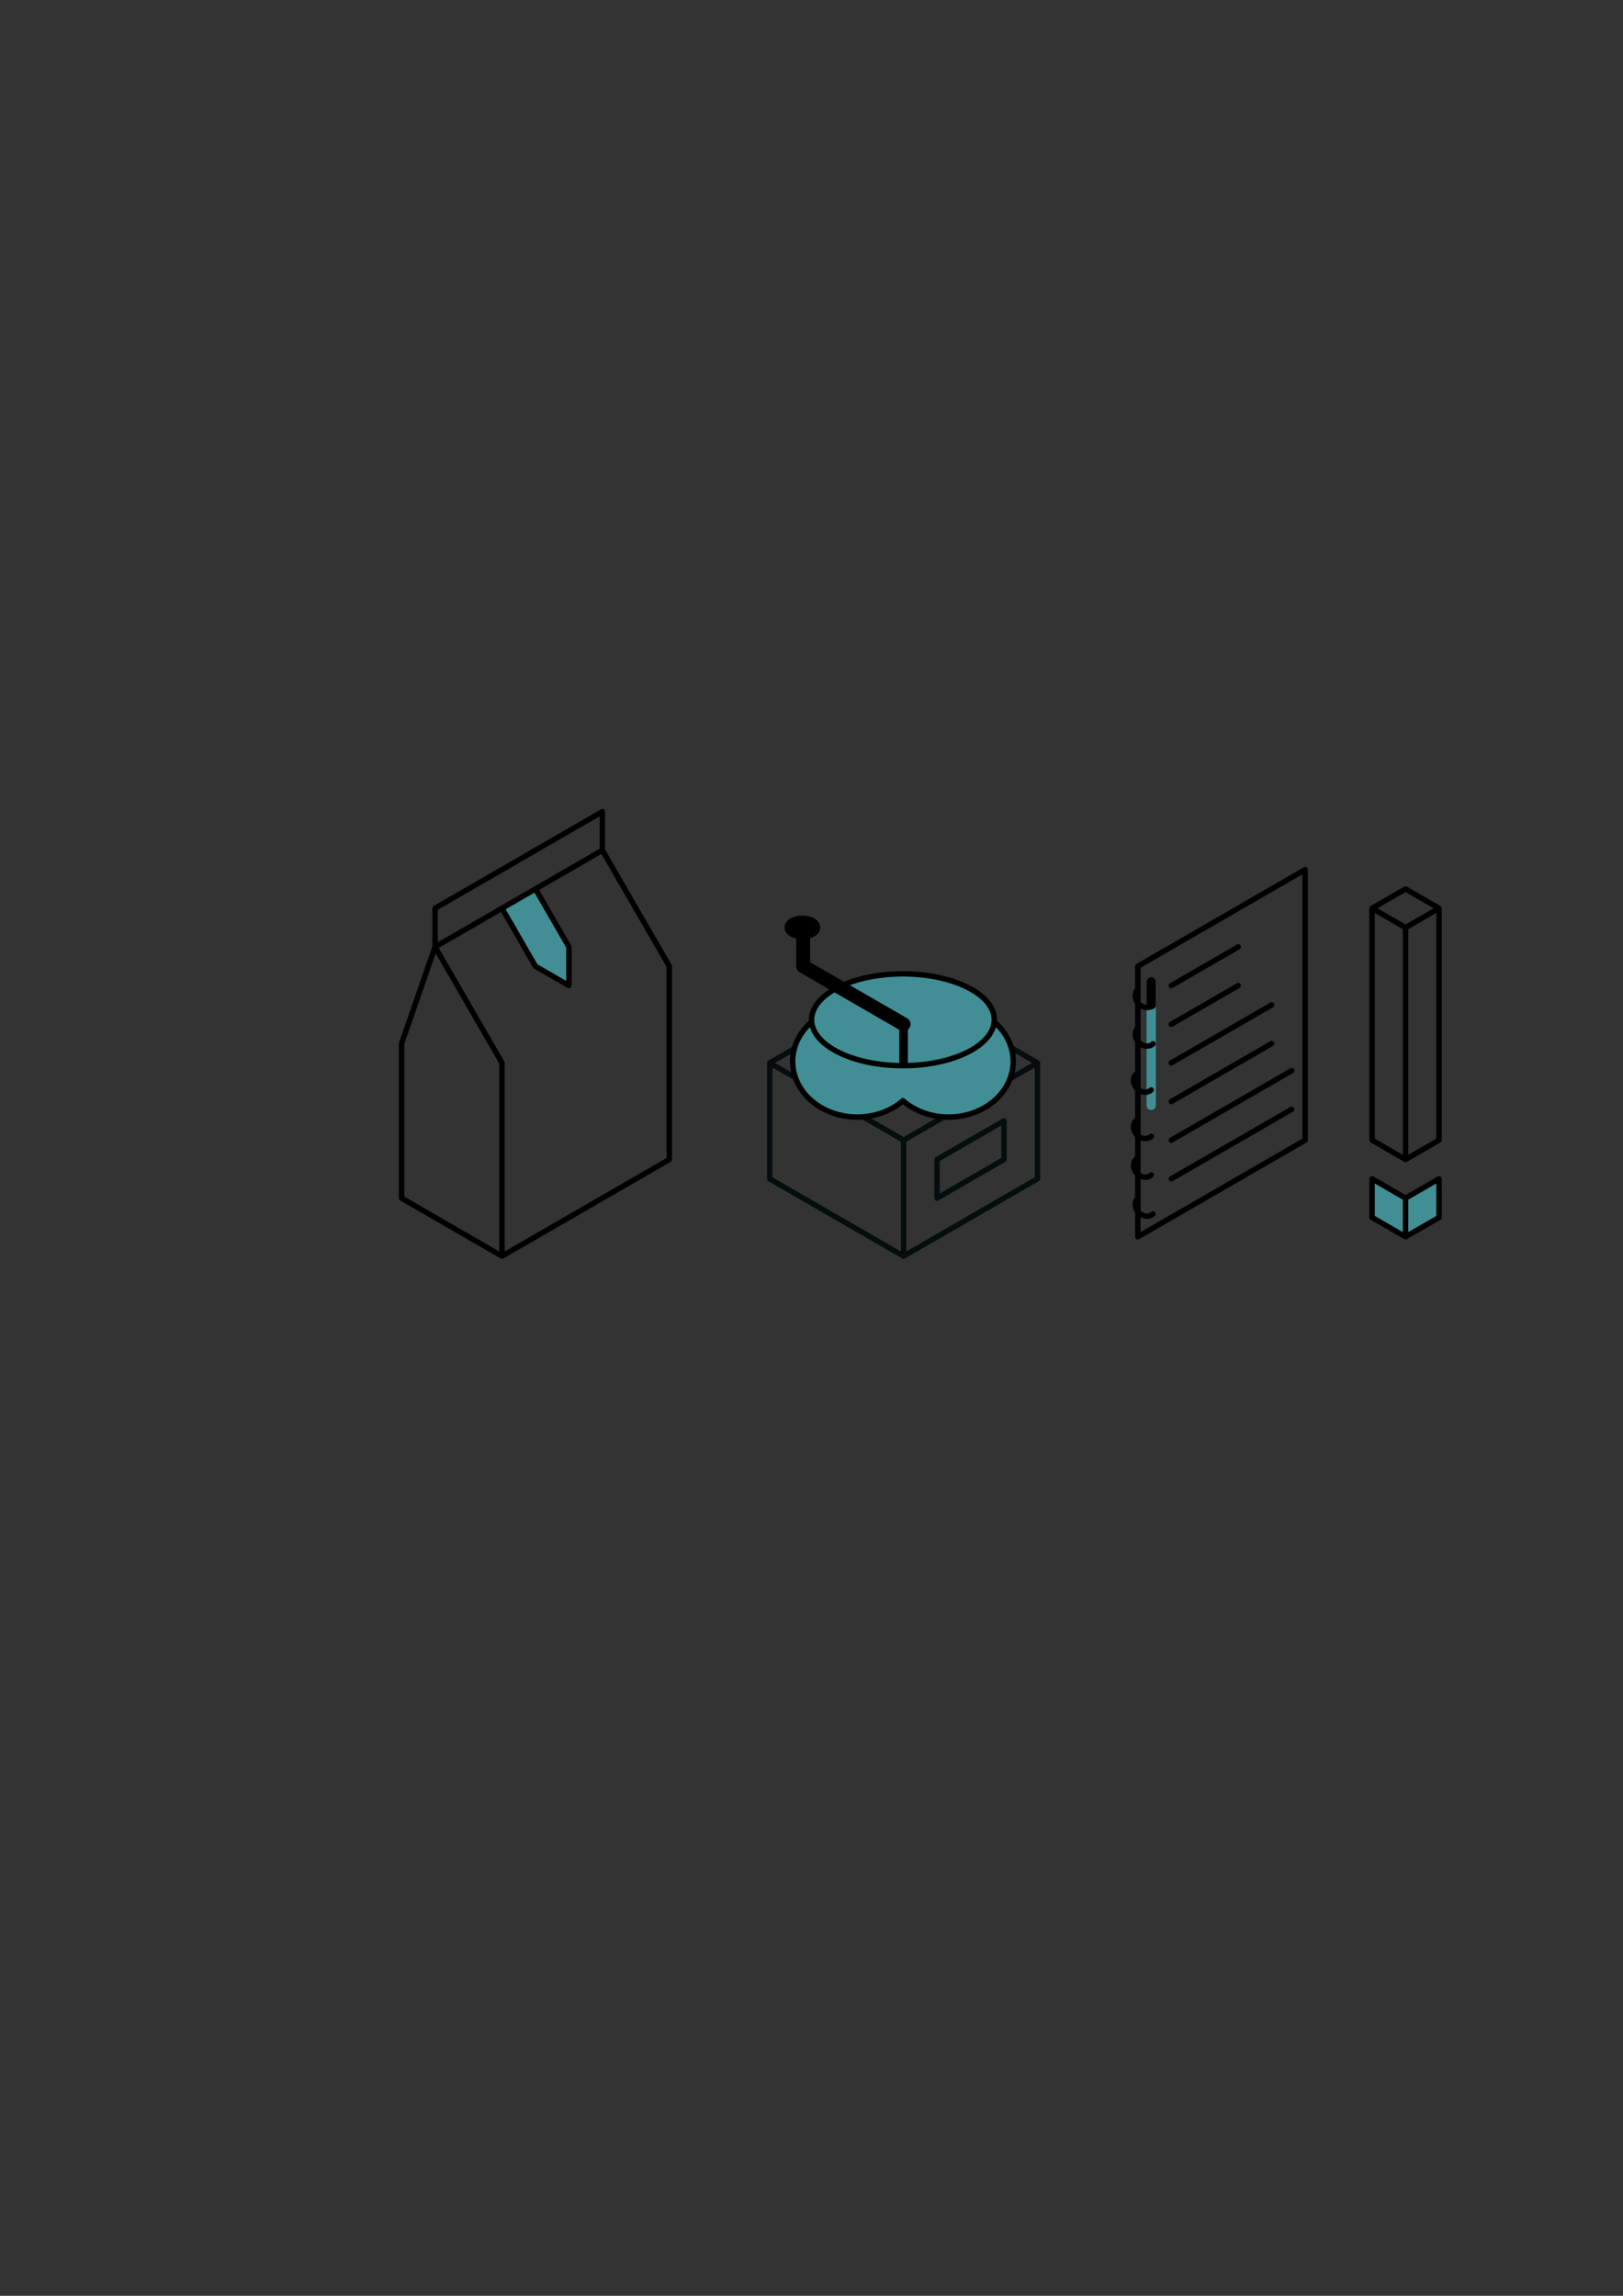 <?xml version="1.0" encoding="UTF-8" standalone="no"?>
<svg
   xmlns:dc="http://purl.org/dc/elements/1.1/"
   xmlns:cc="http://creativecommons.org/ns#"
   xmlns:rdf="http://www.w3.org/1999/02/22-rdf-syntax-ns#"
   xmlns:svg="http://www.w3.org/2000/svg"
   xmlns="http://www.w3.org/2000/svg"
   xmlns:sodipodi="http://sodipodi.sourceforge.net/DTD/sodipodi-0.dtd"
   xmlns:inkscape="http://www.inkscape.org/namespaces/inkscape"
   sodipodi:docname="icons.svg"
   inkscape:version="1.0 (4035a4fb49, 2020-05-01)"
   id="svg8"
   version="1.1"
   viewBox="0 0 210 297"
   height="297mm"
   width="210mm">
  <rect x="0" y="0" width="210" height="297" fill="#333333" stroke="none"/>
  <defs
     id="defs2" />
  <sodipodi:namedview
     inkscape:window-maximized="1"
     inkscape:window-y="-8"
     inkscape:window-x="-8"
     inkscape:window-height="1417"
     inkscape:window-width="2560"
     showgrid="true"
     inkscape:document-rotation="0"
     inkscape:current-layer="layer1"
     inkscape:document-units="mm"
     inkscape:cy="386.78785"
     inkscape:cx="1011.0534"
     inkscape:zoom="1.4"
     inkscape:pageshadow="2"
     inkscape:pageopacity="0.0"
     borderopacity="1.0"
     bordercolor="#666666"
     pagecolor="#ffffff"
     id="base">
    <inkscape:grid
       opacity="0"
       color="#3f3fff"
       id="grid857"
       type="axonomgrid" />
  </sodipodi:namedview>
  <g
     id="layer1"
     inkscape:groupmode="layer"
     inkscape:label="Layer 1">
    <path
       sodipodi:nodetypes="ccccc"
       id="path919"
       d="m 64.952,117.5 4.33,7.5 4.33,2.5 v -5 L 69.282,115"
       style="fill:#418f94;fill-opacity:1;stroke:#000000;stroke-width:0.7;stroke-linecap:round;stroke-linejoin:round;stroke-opacity:1" />
    <path
       d="m 77.942,110 8.66,15 v 25 M 56.292,122.5 v -5 L 77.942,105 v 5 M 56.292,122.5 77.942,110 M 64.952,162.5 86.603,150 m -34.641,5 v -20 l 4.33,-12.5 8.66,15 10e-7,25 z"
       style="fill:none;stroke:#000000;stroke-width:0.7;stroke-linecap:round;stroke-linejoin:round;stroke-opacity:1"
       id="path915" />
    <path
       sodipodi:nodetypes="ccccccccccccc"
       d="m 99.593,152.5 17.321,10 17.321,-10 m 0,-15 -17.321,-10 -17.321,10 m 17.321,10 17.321,-10 0,15 m -34.641,0 0,-15 17.321,10 0,15"
       style="fill:none;fill-opacity:1;stroke:#060d0e;stroke-width:0.7;stroke-linecap:round;stroke-linejoin:round;stroke-miterlimit:4;stroke-dasharray:none;stroke-opacity:1"
       id="path988" />
    <path
       id="path991"
       d="m 121.244,150 8.66,-5 v 5 l -8.66,5 z"
       style="fill:none;fill-opacity:1;stroke:#060d0e;stroke-width:0.7;stroke-linecap:round;stroke-linejoin:round;stroke-miterlimit:4;stroke-dasharray:none;stroke-opacity:1" />
    <path
       d="m -105.011,-131.924 a 11.82,5.939 0 0 1 -11.82,5.939 11.82,5.939 0 0 1 -11.82,-5.939 11.82,5.939 0 0 1 11.82,-5.939 11.82,5.939 0 0 1 11.82,5.939 m -23.639,-0.288 a -11.82,-10.189 0 0 1 11.82,-10.189 -11.82,-10.189 0 0 1 11.82,10.189"
       transform="scale(-1)"
       style="fill:#418f94;fill-opacity:1;stroke:#000000;stroke-width:0.7;stroke-linecap:round;stroke-linejoin:round;stroke-miterlimit:4;stroke-dasharray:none;stroke-opacity:1"
       id="path993-8" />
    <path
       id="path1127"
       d="m 116.913,137.5 v -5"
       style="fill:none;fill-opacity:1;stroke:#000000;stroke-width:1.1;stroke-linecap:round;stroke-linejoin:round;stroke-miterlimit:4;stroke-dasharray:none;stroke-opacity:1" />
    <path
       id="path1129"
       d="m 116.913,132.5 -12.99,-7.5 0,-5"
       style="fill:none;fill-opacity:1;stroke:#000000;stroke-width:1.8;stroke-linecap:round;stroke-linejoin:round;stroke-miterlimit:4;stroke-dasharray:none;stroke-opacity:1" />
    <ellipse
       ry="0.623"
       rx="1.407"
       cy="119.976"
       cx="103.821"
       id="path1131"
       style="fill:#000000;fill-opacity:1;stroke:#000000;stroke-width:1.8;stroke-linecap:round;stroke-linejoin:round;stroke-miterlimit:4;stroke-dasharray:none;stroke-opacity:1" />
    <path
       sodipodi:nodetypes="ccccc"
       id="path1623"
       d="m 147.224,160 0,-35 21.651,-12.5 0,35 z"
       style="fill:none;fill-opacity:1;stroke:#000000;stroke-width:0.7;stroke-linecap:round;stroke-linejoin:round;stroke-miterlimit:4;stroke-dasharray:none;stroke-opacity:1" />
    <path
       sodipodi:nodetypes="cc"
       id="path1621"
       d="M 151.554,137.5 164.545,130"
       style="fill:none;fill-opacity:1;stroke:#000000;stroke-width:0.7;stroke-linecap:round;stroke-linejoin:round;stroke-miterlimit:4;stroke-dasharray:none;stroke-opacity:1" />
    <path
       sodipodi:nodetypes="cc"
       id="path1619"
       d="M 151.554,142.5 164.545,135"
       style="fill:none;fill-opacity:1;stroke:#000000;stroke-width:0.7;stroke-linecap:round;stroke-linejoin:round;stroke-miterlimit:4;stroke-dasharray:none;stroke-opacity:1" />
    <path
       id="path1611"
       d="m 148.956,147 a 1.412,1.209 46.128 0 1 -1.846,-0.185 1.412,1.209 46.128 0 1 -0.112,-1.851"
       style="fill:none;fill-opacity:1;stroke:#000000;stroke-width:0.7;stroke-linecap:round;stroke-linejoin:round;stroke-miterlimit:4;stroke-dasharray:none;stroke-opacity:1" />
    <path
       id="path1609"
       d="m 148.956,152 a 1.412,1.209 46.128 0 1 -1.846,-0.185 1.412,1.209 46.128 0 1 -0.112,-1.851"
       style="fill:none;fill-opacity:1;stroke:#000000;stroke-width:0.7;stroke-linecap:round;stroke-linejoin:round;stroke-miterlimit:4;stroke-dasharray:none;stroke-opacity:1" />
    <path
       id="path1217-6-7"
       d="M 149.182,157.036 A 1.412,1.209 46.128 0 1 147.336,156.851 1.412,1.209 46.128 0 1 147.224,155"
       style="fill:none;fill-opacity:1;stroke:#000000;stroke-width:0.7;stroke-linecap:round;stroke-linejoin:round;stroke-miterlimit:4;stroke-dasharray:none;stroke-opacity:1" />
    <g
       transform="translate(-5.4907942e-7,-9)"
       id="g1281">
      <path
         style="fill:none;fill-opacity:1;stroke:#418f94;stroke-width:1.2;stroke-linecap:round;stroke-linejoin:round;stroke-miterlimit:4;stroke-dasharray:none;stroke-opacity:1"
         d="m 148.956,152 v -16 2"
         id="path1145" />
      <path
         style="fill:none;fill-opacity:1;stroke:#000000;stroke-width:1.2;stroke-linecap:round;stroke-linejoin:round;stroke-miterlimit:4;stroke-dasharray:none;stroke-opacity:1"
         d="m 148.956,136 v 3"
         id="path1277" />
    </g>
    <path
       d="m 181.865,120 -4.33,-2.5 m 4.33,32.5 v -30 l 4.33,-2.5 m -4.33,32.5 -4.33,-2.5 v -30 l 4.33,-2.5 4.33,2.5 v 30 z"
       style="fill:none;fill-opacity:1;stroke:#000000;stroke-width:0.7;stroke-linecap:round;stroke-linejoin:round;stroke-miterlimit:4;stroke-dasharray:none;stroke-opacity:1"
       id="path1301" />
    <path
       d="m 181.865,155 v 5 m -4.33,-7.5 v 5 l 4.33,2.5 4.33,-2.5 v -5 l -4.33,2.5 z"
       style="fill:#418f94;fill-opacity:1;stroke:#000000;stroke-width:0.7;stroke-linecap:round;stroke-linejoin:round;stroke-miterlimit:4;stroke-dasharray:none;stroke-opacity:1"
       id="path1305" />
    <g
       id="g1426">
      <path
         sodipodi:nodetypes="ccccccccccccc"
         d="m 346.41,95 17.321,10 17.321,-10 m 0,-15 -17.321,-10 -17.321,10 m 17.321,10 17.321,-10 v 15 m -34.641,0 V 80 l 17.321,10 v 15"
         style="fill:none;fill-opacity:1;stroke:#060d0e;stroke-width:0.7;stroke-linecap:round;stroke-linejoin:round;stroke-miterlimit:4;stroke-dasharray:none;stroke-opacity:1"
         id="path988-9" />
      <path
         id="path991-8"
         d="m 368.061,92.5 8.66,-5 v 5 l -8.66,5 z"
         style="fill:none;fill-opacity:1;stroke:#060d0e;stroke-width:0.7;stroke-linecap:round;stroke-linejoin:round;stroke-miterlimit:4;stroke-dasharray:none;stroke-opacity:1" />
      <path
         d="m 351.829,74.424 a 11.82,5.939 0 0 1 11.82,-5.939 11.82,5.939 0 0 1 11.82,5.939 11.82,5.939 0 0 1 -11.82,5.939 11.82,5.939 0 0 1 -11.82,-5.939 m 23.639,0.288 A 11.82,10.189 0 0 1 363.648,84.901 11.82,10.189 0 0 1 351.829,74.712"
         style="fill:#418f94;fill-opacity:1;stroke:#000000;stroke-width:0.7;stroke-linecap:round;stroke-linejoin:round;stroke-miterlimit:4;stroke-dasharray:none;stroke-opacity:1"
         id="path993-8-3" />
      <g
         id="g1372">
        <path
           style="fill:none;fill-opacity:1;stroke:#000000;stroke-width:1.1;stroke-linecap:round;stroke-linejoin:round;stroke-miterlimit:4;stroke-dasharray:none;stroke-opacity:1"
           d="M 363.731,80 V 75"
           id="path1127-6" />
        <path
           style="fill:none;fill-opacity:1;stroke:#000000;stroke-width:1.8;stroke-linecap:round;stroke-linejoin:round;stroke-miterlimit:4;stroke-dasharray:none;stroke-opacity:1"
           d="m 363.731,75 -12.99,-7.5 v -5"
           id="path1129-3" />
        <ellipse
           style="fill:#000000;fill-opacity:1;stroke:#000000;stroke-width:1.8;stroke-linecap:round;stroke-linejoin:round;stroke-miterlimit:4;stroke-dasharray:none;stroke-opacity:1"
           id="path1131-3"
           cx="350.638"
           cy="62.476"
           rx="1.407"
           ry="0.623" />
      </g>
    </g>
    <g
       id="g1504">
      <g
         id="g1436">
        <path
           id="path1301-4"
           style="fill:none;fill-opacity:1;stroke:#000000;stroke-width:0.7;stroke-linecap:round;stroke-linejoin:round;stroke-miterlimit:4;stroke-dasharray:none;stroke-opacity:1"
           d="M 428.683,62.5 424.352,60 m 4.33,32.5 v -30 L 433.013,60 M 428.683,92.5 424.352,90 V 60 l 4.33,-2.5 4.33,2.5 v 30 z" />
        <path
           id="path1305-3"
           style="fill:#418f94;fill-opacity:1;stroke:#000000;stroke-width:0.7;stroke-linecap:round;stroke-linejoin:round;stroke-miterlimit:4;stroke-dasharray:none;stroke-opacity:1"
           d="m 428.683,97.5 v 5 M 424.352,95 v 5 l 4.33,2.5 4.33,-2.5 v -5 l -4.33,2.5 z" />
      </g>
    </g>
    <g
       id="g1367-1"
       transform="translate(-12.99,12.5)">
      <path
         style="fill:#418f94;fill-opacity:1;stroke:#000000;stroke-width:0.7;stroke-linecap:round;stroke-linejoin:round;stroke-opacity:1"
         d="m 311.769,60 4.33,7.5 4.33,2.5 v -5 l -4.33,-7.5"
         id="path919-4-7"
         sodipodi:nodetypes="ccccc" />
      <path
         id="path915-7-6"
         style="fill:none;stroke:#000000;stroke-width:0.7;stroke-linecap:round;stroke-linejoin:round;stroke-opacity:1"
         d="m 324.76,52.5 8.66,15 v 25 M 303.109,65 v -5 l 21.651,-12.5 v 5 M 303.109,65 324.76,52.5 M 311.769,105 333.42,92.5 m -34.641,5 v -20 l 4.33,-12.5 8.66,15 1e-5,25 z" />
    </g>
    <path
       style="fill:none;fill-opacity:1;stroke:#000000;stroke-width:0.7;stroke-linecap:round;stroke-linejoin:round;stroke-miterlimit:4;stroke-dasharray:none;stroke-opacity:1"
       d="m 151.554,132.5 8.66,-5"
       id="path1621-0"
       sodipodi:nodetypes="cc" />
    <path
       sodipodi:nodetypes="cc"
       id="path1621-0-3"
       d="m 151.554,127.5 8.66,-5"
       style="fill:none;fill-opacity:1;stroke:#000000;stroke-width:0.7;stroke-linecap:round;stroke-linejoin:round;stroke-miterlimit:4;stroke-dasharray:none;stroke-opacity:1" />
    <path
       style="fill:none;fill-opacity:1;stroke:#000000;stroke-width:0.7;stroke-linecap:round;stroke-linejoin:round;stroke-miterlimit:4;stroke-dasharray:none;stroke-opacity:1"
       d="M 149.182,135.036 A 1.412,1.209 46.128 0 1 147.336,134.851 1.412,1.209 46.128 0 1 147.224,133"
       id="path1613-0" />
    <path
       id="path1613-0-4"
       d="M 149.182,130.036 A 1.412,1.209 46.128 0 1 147.336,129.851 1.412,1.209 46.128 0 1 147.224,128"
       style="fill:none;fill-opacity:1;stroke:#000000;stroke-width:0.7;stroke-linecap:round;stroke-linejoin:round;stroke-miterlimit:4;stroke-dasharray:none;stroke-opacity:1" />
    <path
       id="path1613"
       d="m 148.956,141 a 1.412,1.209 46.128 0 1 -1.846,-0.185 1.412,1.209 46.128 0 1 -0.112,-1.851"
       style="fill:none;fill-opacity:1;stroke:#000000;stroke-width:0.7;stroke-linecap:round;stroke-linejoin:round;stroke-miterlimit:4;stroke-dasharray:none;stroke-opacity:1" />
    <path
       style="fill:none;fill-opacity:1;stroke:#000000;stroke-width:0.7;stroke-linecap:round;stroke-linejoin:round;stroke-miterlimit:4;stroke-dasharray:none;stroke-opacity:1"
       d="m 151.554,147.5 15.588,-9"
       id="path1619-2"
       sodipodi:nodetypes="cc" />
    <path
       sodipodi:nodetypes="cc"
       id="path1619-2-7"
       d="m 151.554,152.5 15.588,-9"
       style="fill:none;fill-opacity:1;stroke:#000000;stroke-width:0.7;stroke-linecap:round;stroke-linejoin:round;stroke-miterlimit:4;stroke-dasharray:none;stroke-opacity:1" />
    <g
       id="g1873">
      <g
         id="g1793">
        <g
           id="g1281-4"
           transform="translate(239.889,-57.5)">
          <path
             id="path1145-4"
             d="m 148.956,152 v -16 2"
             style="fill:none;fill-opacity:1;stroke:#418f94;stroke-width:1.2;stroke-linecap:round;stroke-linejoin:round;stroke-miterlimit:4;stroke-dasharray:none;stroke-opacity:1" />
          <path
             id="path1277-4"
             d="m 148.956,136 v 3"
             style="fill:none;fill-opacity:1;stroke:#000000;stroke-width:1.2;stroke-linecap:round;stroke-linejoin:round;stroke-miterlimit:4;stroke-dasharray:none;stroke-opacity:1" />
        </g>
      </g>
      <g
         id="g1847">
        <path
           d="m 391.443,104 15.588,-9 m -15.588,4 15.588,-9 m -18.187,2.5 a 1.412,1.209 46.128 0 1 -1.846,-0.185 1.412,1.209 46.128 0 1 -0.112,-1.851 m 2.183,-8.928 A 1.412,1.209 46.128 0 1 387.225,81.351 1.412,1.209 46.128 0 1 387.113,79.5 m 1.957,7.036 A 1.412,1.209 46.128 0 1 387.225,86.351 1.412,1.209 46.128 0 1 387.113,84.5 m 4.33,-5.5 8.66,-5 m -8.66,10 8.66,-5 m -11.033,29.536 a 1.412,1.209 46.128 0 1 -1.846,-0.185 1.412,1.209 46.128 0 1 -0.112,-1.851 m 1.732,-3 a 1.412,1.209 46.128 0 1 -1.846,-0.185 1.412,1.209 46.128 0 1 -0.112,-1.851 M 388.845,98.5 a 1.412,1.209 46.128 0 1 -1.846,-0.185 1.412,1.209 46.128 0 1 -0.112,-1.851 M 391.443,94 404.434,86.5 m -12.99,2.5 12.99,-7.5 m -17.321,30 v -35 L 408.764,64 v 35 z"
           style="fill:none;fill-opacity:1;stroke:#000000;stroke-width:0.7;stroke-linecap:round;stroke-linejoin:round;stroke-miterlimit:4;stroke-dasharray:none;stroke-opacity:1"
           id="path1619-2-7-4" />
      </g>
    </g>
    <g
       inkscape:export-ydpi="49"
       inkscape:export-xdpi="49"
       inkscape:export-filename="C:\Users\samue\Desktop\icons-aeropod.png"
       id="g1935">
      <rect
         style="fill:#ffffff;fill-opacity:1;stroke:none;stroke-width:5;stroke-linecap:round;stroke-linejoin:round;stroke-miterlimit:4;stroke-dasharray:none;stroke-opacity:1"
         id="rect1551"
         width="571.577"
         height="165"
         x="242.487"
         y="-130" />
      <circle
         style="fill:none;fill-opacity:1;stroke:#946341;stroke-width:5;stroke-linecap:round;stroke-linejoin:round;stroke-miterlimit:4;stroke-dasharray:none;stroke-opacity:1"
         id="path1363"
         cx="376.348"
         cy="-47.5"
         r="38.971" />
      <g
         id="g1367"
         transform="translate(60.249,-123.75)">
        <path
           style="fill:#418f94;fill-opacity:1;stroke:#000000;stroke-width:0.7;stroke-linecap:round;stroke-linejoin:round;stroke-opacity:1"
           d="m 311.769,60 4.33,7.5 4.33,2.5 v -5 l -4.33,-7.5"
           id="path919-4"
           sodipodi:nodetypes="ccccc" />
        <path
           id="path915-7"
           style="fill:none;stroke:#000000;stroke-width:0.7;stroke-linecap:round;stroke-linejoin:round;stroke-opacity:1"
           d="m 324.76,52.5 8.66,15 v 25 M 303.109,65 v -5 l 21.651,-12.5 v 5 M 303.109,65 324.76,52.5 M 311.769,105 333.42,92.5 m -34.641,5 v -20 l 4.33,-12.5 8.66,15 1e-5,25 z" />
      </g>
      <circle
         r="38.971"
         cy="-47.5"
         cx="477.633"
         id="path1363-9"
         style="fill:none;fill-opacity:1;stroke:#946341;stroke-width:5;stroke-linecap:round;stroke-linejoin:round;stroke-miterlimit:4;stroke-dasharray:none;stroke-opacity:1" />
      <circle
         style="fill:none;fill-opacity:1;stroke:#946341;stroke-width:5;stroke-linecap:round;stroke-linejoin:round;stroke-miterlimit:4;stroke-dasharray:none;stroke-opacity:1"
         id="path1363-9-3"
         cx="578.918"
         cy="-47.5"
         r="38.971" />
      <circle
         r="38.971"
         cy="-47.5"
         cx="680.203"
         id="path1363-9-3-6"
         style="fill:none;fill-opacity:1;stroke:#946341;stroke-width:5;stroke-linecap:round;stroke-linejoin:round;stroke-miterlimit:4;stroke-dasharray:none;stroke-opacity:1" />
      <g
         id="g1426-3"
         transform="translate(113.902,-130.652)">
        <path
           sodipodi:nodetypes="ccccccccccccc"
           d="m 346.41,95 17.321,10 17.321,-10 m 0,-15 -17.321,-10 -17.321,10 m 17.321,10 17.321,-10 v 15 m -34.641,0 V 80 l 17.321,10 v 15"
           style="fill:none;fill-opacity:1;stroke:#060d0e;stroke-width:0.7;stroke-linecap:round;stroke-linejoin:round;stroke-miterlimit:4;stroke-dasharray:none;stroke-opacity:1"
           id="path988-9-2" />
        <path
           id="path991-8-2"
           d="m 368.061,92.5 8.66,-5 v 5 l -8.66,5 z"
           style="fill:none;fill-opacity:1;stroke:#060d0e;stroke-width:0.7;stroke-linecap:round;stroke-linejoin:round;stroke-miterlimit:4;stroke-dasharray:none;stroke-opacity:1" />
        <path
           d="m 351.829,74.424 a 11.82,5.939 0 0 1 11.82,-5.939 11.82,5.939 0 0 1 11.82,5.939 11.82,5.939 0 0 1 -11.82,5.939 11.82,5.939 0 0 1 -11.82,-5.939 m 23.639,0.288 A 11.82,10.189 0 0 1 363.648,84.901 11.82,10.189 0 0 1 351.829,74.712"
           style="fill:#418f94;fill-opacity:1;stroke:#000000;stroke-width:0.7;stroke-linecap:round;stroke-linejoin:round;stroke-miterlimit:4;stroke-dasharray:none;stroke-opacity:1"
           id="path993-8-3-9" />
        <g
           id="g1372-7">
          <path
             style="fill:none;fill-opacity:1;stroke:#000000;stroke-width:1.1;stroke-linecap:round;stroke-linejoin:round;stroke-miterlimit:4;stroke-dasharray:none;stroke-opacity:1"
             d="M 363.731,80 V 75"
             id="path1127-6-6" />
          <path
             style="fill:none;fill-opacity:1;stroke:#000000;stroke-width:1.8;stroke-linecap:round;stroke-linejoin:round;stroke-miterlimit:4;stroke-dasharray:none;stroke-opacity:1"
             d="m 363.731,75 -12.99,-7.5 v -5"
             id="path1129-3-5" />
          <ellipse
             style="fill:#000000;fill-opacity:1;stroke:#000000;stroke-width:1.8;stroke-linecap:round;stroke-linejoin:round;stroke-miterlimit:4;stroke-dasharray:none;stroke-opacity:1"
             id="path1131-3-5"
             cx="350.638"
             cy="62.476"
             rx="1.407"
             ry="0.623" />
        </g>
      </g>
      <g
         id="g1504-8"
         transform="translate(251.52,-127.5)">
        <g
           id="g1436-8">
          <path
             id="path1301-4-7"
             style="fill:none;fill-opacity:1;stroke:#000000;stroke-width:0.7;stroke-linecap:round;stroke-linejoin:round;stroke-miterlimit:4;stroke-dasharray:none;stroke-opacity:1"
             d="M 428.683,62.5 424.352,60 m 4.33,32.5 v -30 L 433.013,60 M 428.683,92.5 424.352,90 V 60 l 4.33,-2.5 4.33,2.5 v 30 z" />
          <path
             id="path1305-3-8"
             style="fill:#418f94;fill-opacity:1;stroke:#000000;stroke-width:0.7;stroke-linecap:round;stroke-linejoin:round;stroke-miterlimit:4;stroke-dasharray:none;stroke-opacity:1"
             d="m 428.683,97.5 v 5 M 424.352,95 v 5 l 4.33,2.5 4.33,-2.5 v -5 l -4.33,2.5 z" />
        </g>
      </g>
      <g
         id="g1873-8"
         transform="translate(181.255,-135.25)">
        <g
           id="g1793-6">
          <g
             id="g1281-4-8"
             transform="translate(239.889,-57.5)">
            <path
               id="path1145-4-0"
               d="m 148.956,152 v -16 2"
               style="fill:none;fill-opacity:1;stroke:#418f94;stroke-width:1.2;stroke-linecap:round;stroke-linejoin:round;stroke-miterlimit:4;stroke-dasharray:none;stroke-opacity:1" />
            <path
               id="path1277-4-9"
               d="m 148.956,136 v 3"
               style="fill:none;fill-opacity:1;stroke:#000000;stroke-width:1.2;stroke-linecap:round;stroke-linejoin:round;stroke-miterlimit:4;stroke-dasharray:none;stroke-opacity:1" />
          </g>
        </g>
        <g
           id="g1847-2">
          <path
             d="m 391.443,104 15.588,-9 m -15.588,4 15.588,-9 m -18.187,2.5 a 1.412,1.209 46.128 0 1 -1.846,-0.185 1.412,1.209 46.128 0 1 -0.112,-1.851 m 2.183,-8.928 A 1.412,1.209 46.128 0 1 387.225,81.351 1.412,1.209 46.128 0 1 387.113,79.5 m 1.957,7.036 A 1.412,1.209 46.128 0 1 387.225,86.351 1.412,1.209 46.128 0 1 387.113,84.5 m 4.33,-5.5 8.66,-5 m -8.66,10 8.66,-5 m -11.033,29.536 a 1.412,1.209 46.128 0 1 -1.846,-0.185 1.412,1.209 46.128 0 1 -0.112,-1.851 m 1.732,-3 a 1.412,1.209 46.128 0 1 -1.846,-0.185 1.412,1.209 46.128 0 1 -0.112,-1.851 M 388.845,98.5 a 1.412,1.209 46.128 0 1 -1.846,-0.185 1.412,1.209 46.128 0 1 -0.112,-1.851 M 391.443,94 404.434,86.5 m -12.99,2.5 12.99,-7.5 m -17.321,30 v -35 L 408.764,64 v 35 z"
             style="fill:none;fill-opacity:1;stroke:#000000;stroke-width:0.7;stroke-linecap:round;stroke-linejoin:round;stroke-miterlimit:4;stroke-dasharray:none;stroke-opacity:1"
             id="path1619-2-7-4-2" />
        </g>
      </g>
    </g>
  </g>
</svg>
